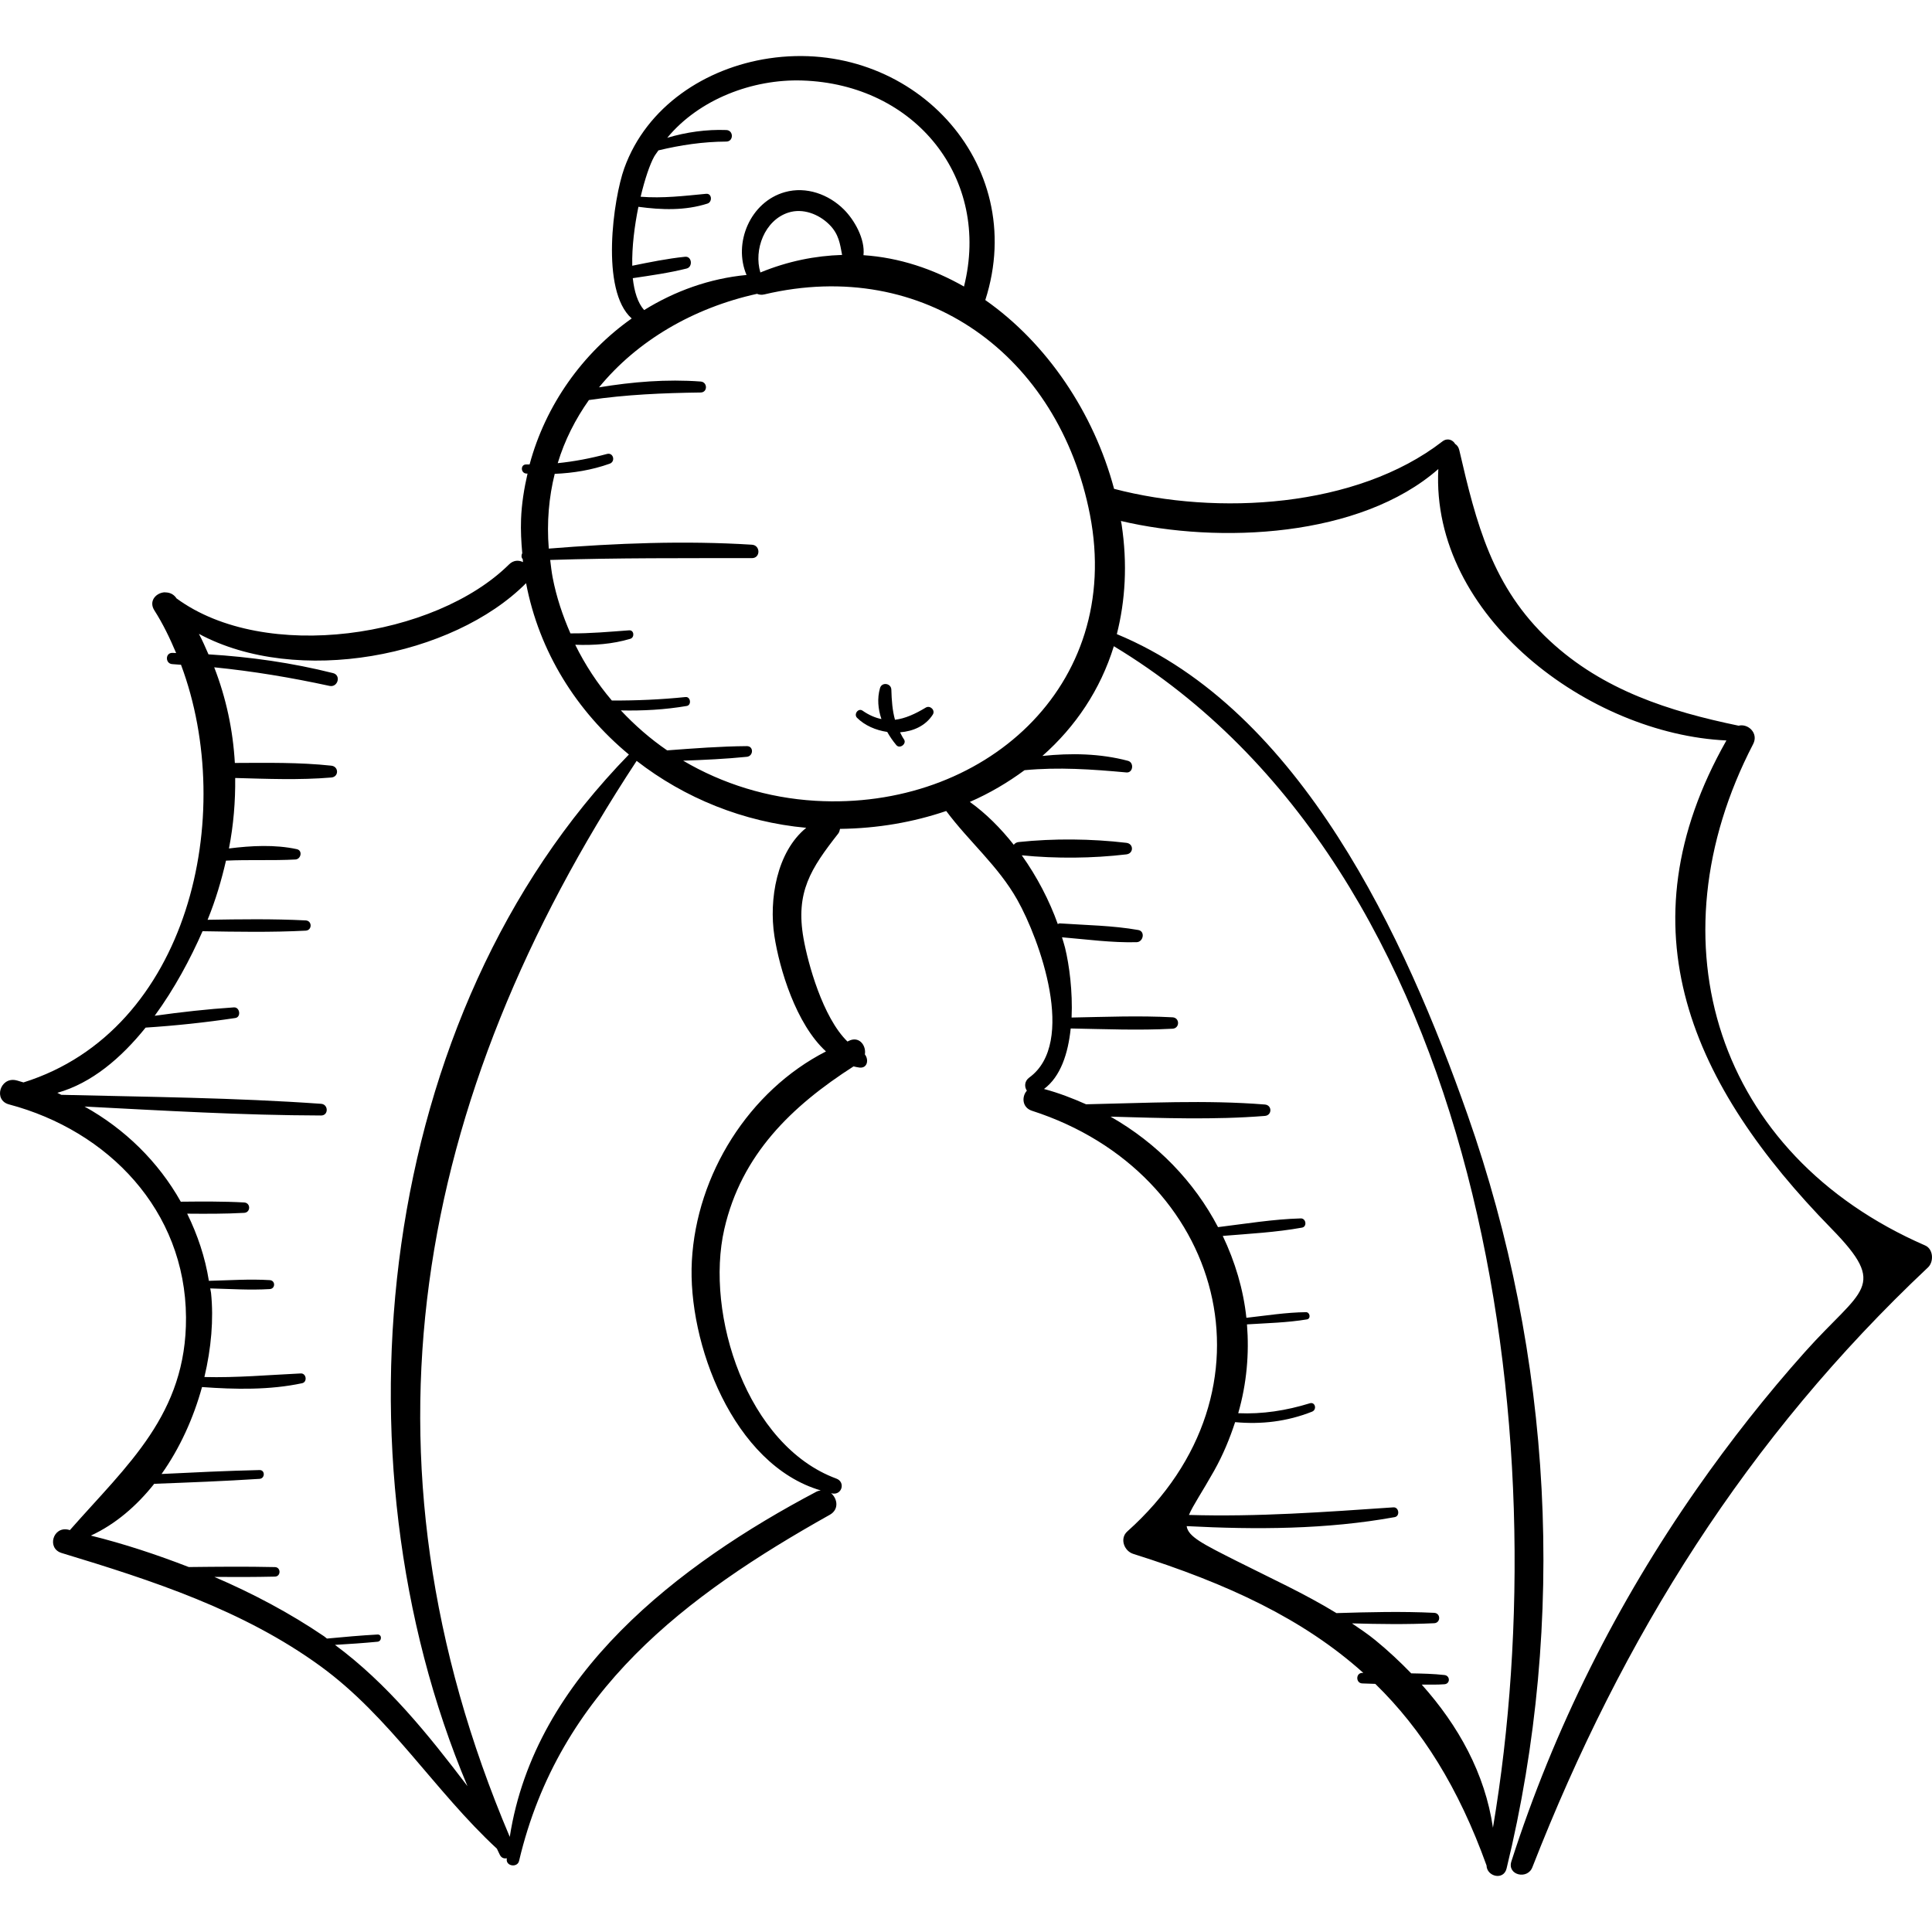 <?xml version="1.0" encoding="iso-8859-1"?>
<!-- Generator: Adobe Illustrator 18.0.0, SVG Export Plug-In . SVG Version: 6.00 Build 0)  -->
<!DOCTYPE svg PUBLIC "-//W3C//DTD SVG 1.1//EN" "http://www.w3.org/Graphics/SVG/1.1/DTD/svg11.dtd">
<svg version="1.1" id="Capa_1" xmlns="http://www.w3.org/2000/svg" xmlns:xlink="http://www.w3.org/1999/xlink" x="0px" y="0px"
	 viewBox="0 0 255.283 255.283" style="enable-background:new 0 0 255.283 255.283;" xml:space="preserve">
<g>
	<path d="M122.328,93.496c-1.402,0.845-2.731,1.452-4.071,1.61c-0.342-1.245-0.438-2.533-0.48-3.981
		c-0.025-0.852-1.257-1.044-1.498-0.203c-0.392,1.37-0.258,2.771,0.187,4.091c-0.808-0.169-1.632-0.508-2.492-1.109
		c-0.568-0.397-1.201,0.471-0.728,0.943c1.009,1.006,2.466,1.644,3.985,1.866c0.352,0.621,0.757,1.209,1.204,1.741
		c0.462,0.55,1.421-0.18,1.003-0.774c-0.216-0.307-0.35-0.613-0.512-0.918c1.736-0.131,3.375-0.846,4.328-2.34
		C123.621,93.846,122.898,93.152,122.328,93.496z"/>
	<path d="M254.381,164.57c-27.65-12.044-36.314-40.078-22.732-66.249c0.759-1.462-0.701-2.753-1.918-2.431
		c-9.174-1.903-17.906-4.673-24.956-11.224c-7.611-7.071-9.72-15.544-11.952-25.182c-0.093-0.402-0.293-0.666-0.543-0.816
		c-0.303-0.543-1.026-0.854-1.693-0.337c-11.363,8.795-29.757,9.829-43.38,6.262c-2.671-10.013-8.851-19.224-17.015-24.945
		c5.859-18.239-9.919-34.721-28.587-31.933c-8.371,1.25-16.165,6.331-19.113,14.503c-1.442,3.998-3.209,16.155,0.977,19.863
		c-6.479,4.567-11.382,11.436-13.491,19.286c-0.148-0.003-0.293,0.01-0.441,0.005c-0.779-0.027-0.762,1.142,0,1.201
		c0.056,0.004,0.112,0.002,0.168,0.006c-0.449,1.964-0.779,3.967-0.856,6.024c-0.057,1.529,0.026,3.017,0.158,4.49
		c-0.141,0.265-0.136,0.591,0.066,0.791c0.014,0.129,0.018,0.261,0.033,0.39c-0.562-0.285-1.262-0.27-1.847,0.309
		c-9.756,9.656-32.243,13.08-43.945,4.477c-0.019-0.026-0.032-0.055-0.051-0.081c-0.365-0.496-0.865-0.688-1.361-0.701
		c-0.128-0.014-0.236-0.024-0.356,0.007c-1.038,0.176-1.89,1.205-1.147,2.367c1.118,1.749,2.042,3.661,2.875,5.636
		c-0.168-0.003-0.333-0.018-0.501-0.021c-0.961-0.016-0.952,1.44,0,1.487c0.383,0.019,0.762,0.062,1.144,0.085
		c7.445,19.88,1.063,48.337-20.814,55.186c-0.35-0.082-0.678-0.224-1.033-0.294c-2.072-0.408-2.968,2.645-0.882,3.198
		c13.101,3.474,23.304,14.006,23.389,28.135c0.077,12.805-7.757,19.485-15.342,28.115c-0.08-0.017-0.161-0.046-0.242-0.063
		c-2.007-0.431-2.835,2.486-0.851,3.088c11.95,3.625,23.992,7.526,34.202,14.956c9.184,6.682,15.064,16.477,23.315,24.116
		c0.14,0.27,0.253,0.558,0.395,0.827c0.228,0.429,0.577,0.497,0.92,0.444c-0.004,0.044-0.014,0.086-0.018,0.13
		c-0.079,0.934,1.417,1.123,1.629,0.22c5.282-22.42,21.913-35.006,41.061-45.743c1.254-0.703,1.01-2.15,0.157-2.858
		c0.055,0.011,0.106,0.033,0.162,0.043c1.294,0.241,1.777-1.512,0.542-1.967c-11.811-4.353-17.383-21.707-14.798-32.982
		c2.256-9.838,8.889-16.23,17.072-21.483c0.263,0.059,0.523,0.13,0.796,0.157c1.069,0.107,1.233-1.075,0.7-1.741
		c0.193-1.081-0.634-2.344-1.921-1.876c-0.132,0.048-0.248,0.125-0.379,0.174c-3.276-3.191-5.235-10.378-5.809-13.65
		c-1.067-6.089,0.959-9.193,4.593-13.832c0.142-0.182,0.184-0.402,0.236-0.616c4.977-0.058,9.7-0.89,14.029-2.363
		c3.014,4.055,6.861,7.24,9.398,11.747c2.943,5.228,7.886,18.881,1.578,23.473c-0.656,0.477-0.66,1.232-0.32,1.736
		c-0.699,0.777-0.642,2.231,0.676,2.655c25.313,8.156,33.411,36.996,12.596,55.586c-1.038,0.927-0.421,2.584,0.782,2.963
		c12.547,3.95,22.514,8.64,30.405,15.728c-0.042,0-0.085,0-0.127,0c-0.896-0.012-0.895,1.372,0,1.391
		c0.565,0.013,1.14,0.038,1.709,0.059c6.174,6.021,10.994,13.704,14.693,23.979c0.001,0.003,0.004,0.004,0.005,0.006
		c0.025,1.475,2.253,2.032,2.647,0.414c7.989-32.846,6.068-67.704-5.157-99.602c-8.223-23.365-22.027-53.437-46.34-63.505
		c1.119-4.415,1.422-9.259,0.631-14.496c-0.023-0.153-0.068-0.302-0.093-0.455c12.991,3.061,31.626,2.182,41.941-6.862
		c-1.003,19.469,19.959,35.037,38.067,35.863c-14.122,24.92-4.465,45.736,13.858,64.482c7.629,7.805,4.041,7.904-3.451,16.284
		c-5.122,5.73-9.881,11.78-14.285,18.076c-10.586,15.136-18.892,31.705-24.538,49.284c-0.577,1.795,2.116,2.454,2.775,0.766
		c11.909-30.472,28.349-56.737,52.276-79.261C255.544,166.729,255.472,165.045,254.381,164.57z M84.356,27.326
		c3.056,0.414,6.16,0.523,9.124-0.426c0.669-0.214,0.599-1.366-0.175-1.292c-2.909,0.279-5.732,0.62-8.655,0.388
		c0.553-2.322,1.219-4.292,1.794-5.311c0.163-0.289,0.378-0.538,0.557-0.815c2.95-0.708,5.877-1.145,8.968-1.164
		c0.984-0.006,0.979-1.489,0-1.525c-2.631-0.097-5.275,0.277-7.804,1.026c4.229-5.11,11.285-7.771,17.801-7.571
		c15.008,0.46,24.985,12.971,21.41,27.225c-4.078-2.327-8.55-3.826-13.281-4.142c0.236-2.142-1.198-4.649-2.58-6.031
		c-2.015-2.015-4.98-3.087-7.785-2.308c-4.611,1.281-6.876,6.752-5.087,10.953c-4.856,0.46-9.455,2.112-13.53,4.638
		c-0.85-0.953-1.306-2.457-1.501-4.216c2.385-0.355,4.78-0.689,7.119-1.274c0.843-0.211,0.694-1.648-0.21-1.554
		c-2.349,0.243-4.664,0.718-6.978,1.186C83.486,32.628,83.841,29.84,84.356,27.326z M111.271,33.685
		c-3.512,0.109-7.126,0.809-10.801,2.319c-0.901-3.01,0.558-6.903,3.701-7.914c1.912-0.615,4.004,0.198,5.384,1.558
		C110.865,30.94,110.989,32.24,111.271,33.685z M44.26,217.344c1.875-0.111,3.75-0.234,5.617-0.415c0.6-0.058,0.62-0.987,0-0.953
		c-2.227,0.122-4.452,0.325-6.675,0.534c-0.135-0.094-0.248-0.21-0.384-0.302c-4.483-3.047-9.389-5.653-14.491-7.844
		c2.667,0.02,5.333,0.022,7.999-0.04c0.809-0.018,0.811-1.24,0-1.258c-3.793-0.087-7.587-0.048-11.38-0.006
		c-4.255-1.647-8.589-3.084-12.939-4.156c3.249-1.504,6.047-3.917,8.37-6.844c4.641-0.176,9.28-0.353,13.916-0.653
		c0.74-0.048,0.755-1.18,0-1.163c-4.318,0.099-8.631,0.306-12.945,0.519c2.42-3.41,4.222-7.405,5.344-11.487
		c4.385,0.319,8.931,0.41,13.224-0.506c0.722-0.154,0.566-1.327-0.175-1.292c-4.279,0.202-8.462,0.584-12.733,0.474
		c0.903-3.803,1.237-7.635,0.877-11.103c-0.021-0.206-0.082-0.401-0.108-0.606c2.614,0.068,5.261,0.247,7.87,0.087
		c0.76-0.047,0.761-1.135,0-1.182c-2.668-0.164-5.376,0.028-8.048,0.093c-0.496-3.128-1.504-6.097-2.866-8.875
		c2.51,0.021,5.015,0.032,7.525-0.107c0.882-0.049,0.884-1.324,0-1.373c-2.792-0.155-5.578-0.128-8.371-0.102
		c-2.968-5.287-7.414-9.629-12.719-12.573c10.411,0.536,20.85,1.157,31.259,1.183c1.003,0.002,0.982-1.474,0-1.544
		c-11.402-0.81-22.892-0.908-34.329-1.187c-0.181-0.076-0.34-0.191-0.523-0.264c4.534-1.273,8.427-4.593,11.665-8.617
		c3.959-0.257,7.938-0.68,11.853-1.268c0.793-0.119,0.61-1.457-0.19-1.404c-3.486,0.228-6.99,0.62-10.464,1.109
		c2.628-3.592,4.738-7.562,6.324-11.174c4.545,0.077,9.085,0.159,13.628-0.074c0.87-0.044,0.872-1.309,0-1.353
		c-4.322-0.221-8.642-0.155-12.965-0.083c0.011-0.027,0.026-0.058,0.038-0.085c1.031-2.531,1.795-5.122,2.396-7.731
		c3.06-0.145,6.099,0.015,9.17-0.15c0.746-0.04,0.99-1.194,0.185-1.367c-2.891-0.621-5.976-0.465-8.963-0.09
		c0.603-3.095,0.858-6.214,0.824-9.314c4.234,0.117,8.493,0.291,12.704-0.063c1.013-0.085,0.997-1.456,0-1.563
		c-4.219-0.454-8.497-0.378-12.749-0.36c-0.245-4.318-1.146-8.572-2.728-12.638c5.121,0.513,10.189,1.361,15.238,2.457
		c1.097,0.239,1.567-1.414,0.466-1.691c-5.431-1.364-10.909-2.14-16.46-2.479c-0.404-0.908-0.788-1.823-1.265-2.708
		c12.957,6.978,33.541,3.042,43.23-6.696c1.725,9.076,6.692,16.931,13.586,22.641c-33.415,34.312-39.678,92.779-21.328,136.315
		C56.57,229.168,51.159,222.44,44.26,217.344z M102.323,123.672c0.667,4.343,2.852,11.642,6.817,15.258
		c-10.196,5.215-17.102,16.254-17.723,27.688c-0.587,10.813,5.452,26.933,17.03,30.318c-0.19,0.031-0.382,0.068-0.58,0.173
		c-18.219,9.617-37.173,24.158-40.51,45.605c-21.36-50.32-12.633-97.491,16.765-142.177c6.33,4.916,14.12,8.089,22.41,8.845
		C102.616,112.562,101.588,118.888,102.323,123.672z M107.749,105.813c-6.3-0.369-12.284-2.237-17.481-5.301
		c2.811-0.103,5.622-0.228,8.415-0.512c0.884-0.09,0.927-1.418,0-1.411c-3.511,0.027-7.022,0.299-10.529,0.561
		c-2.236-1.527-4.272-3.313-6.119-5.28c2.908,0.063,5.8-0.091,8.706-0.587c0.66-0.113,0.515-1.248-0.16-1.179
		c-3.243,0.332-6.485,0.475-9.735,0.459c-1.898-2.23-3.525-4.7-4.839-7.368c2.453,0.091,4.902-0.076,7.275-0.785
		c0.595-0.177,0.514-1.172-0.152-1.123c-2.607,0.191-5.169,0.43-7.759,0.403c-1.02-2.34-1.854-4.791-2.352-7.401
		c-0.149-0.78-0.225-1.537-0.32-2.3c8.894-0.284,17.752-0.232,26.658-0.241c1.15-0.001,1.131-1.702,0-1.773
		c-8.894-0.559-17.939-0.201-26.845,0.514c-0.283-3.506,0.022-6.802,0.784-9.877c2.468-0.106,4.908-0.501,7.265-1.342
		c0.799-0.285,0.486-1.513-0.355-1.287c-2.165,0.582-4.325,0.995-6.514,1.217c0.92-3.038,2.338-5.817,4.122-8.34
		c4.904-0.726,9.803-0.931,14.767-0.997c0.942-0.013,0.921-1.381,0-1.449c-4.511-0.334-8.991,0.039-13.432,0.77
		c5.04-6.163,12.458-10.503,20.881-12.359c0.266,0.114,0.575,0.169,0.955,0.079c21.174-5.005,38.946,8.089,43.035,29.117
		C148.437,90.738,129.861,107.109,107.749,105.813z M197.269,241.506c-1.047-7.16-4.562-13.493-9.41-18.915
		c1.001-0.005,2.007,0.032,2.998-0.044c0.794-0.061,0.774-1.133,0-1.22c-1.447-0.163-2.917-0.193-4.386-0.22
		c-1.488-1.533-3.059-3.005-4.734-4.375c-1.001-0.819-2.051-1.518-3.097-2.229c3.628,0.099,7.26,0.153,10.861-0.021
		c0.883-0.043,0.884-1.33,0-1.372c-4.28-0.207-8.603-0.096-12.911,0.036c-4.197-2.572-8.649-4.594-13.115-6.847
		c-4.574-2.307-6.485-3.255-6.678-4.645c9.163,0.474,18.46,0.45,27.492-1.189c0.725-0.132,0.564-1.342-0.175-1.292
		c-9.058,0.62-17.963,1.274-27.017,1.003c0.537-1.269,1.737-3.004,3.322-5.824c1.192-2.12,2.074-4.276,2.782-6.439
		c3.453,0.319,6.857-0.07,10.172-1.387c0.666-0.265,0.416-1.325-0.304-1.103c-3.114,0.962-6.266,1.452-9.459,1.31
		c1.135-3.94,1.463-7.893,1.158-11.737c2.635-0.168,5.319-0.225,7.923-0.658c0.548-0.091,0.408-0.961-0.129-0.955
		c-2.621,0.029-5.265,0.452-7.872,0.744c-0.402-3.781-1.504-7.416-3.122-10.82c3.493-0.287,7.04-0.473,10.477-1.097
		c0.691-0.126,0.526-1.236-0.165-1.217c-3.644,0.101-7.312,0.71-10.937,1.153c-3.129-5.982-8.026-11.083-14.2-14.598
		c6.802,0.186,13.67,0.443,20.392-0.097c0.967-0.078,0.969-1.428,0-1.506c-7.792-0.627-15.773-0.191-23.626-0.03
		c-1.777-0.792-3.613-1.5-5.561-2.023c2.206-1.644,3.189-4.707,3.528-7.995c4.482,0.08,8.986,0.275,13.459,0.032
		c0.968-0.053,0.97-1.453,0-1.506c-4.434-0.241-8.898-0.052-13.341,0.029c0.156-3.428-0.304-6.926-0.865-9.226
		c-0.111-0.454-0.269-0.917-0.404-1.377c3.266,0.274,6.591,0.734,9.864,0.648c0.883-0.023,1.163-1.442,0.218-1.61
		c-3.402-0.603-6.935-0.638-10.378-0.877c-0.115-0.008-0.166,0.068-0.258,0.093c-1.112-3.115-2.743-6.256-4.759-9.086
		c4.517,0.447,9.333,0.408,13.823-0.124c0.979-0.116,0.981-1.409,0-1.525c-4.62-0.547-9.603-0.595-14.233-0.105
		c-0.308,0.033-0.511,0.178-0.649,0.364c-1.725-2.186-3.674-4.143-5.806-5.666c2.611-1.138,5.018-2.56,7.228-4.191
		c4.504-0.429,8.895-0.12,13.461,0.296c0.889,0.081,1.043-1.314,0.208-1.535c-3.688-0.977-7.52-1.038-11.307-0.644
		c4.373-3.86,7.669-8.754,9.439-14.5C196.122,114.913,206.04,189.624,197.269,241.506z"/>
</g>
<g>
</g>
<g>
</g>
<g>
</g>
<g>
</g>
<g>
</g>
<g>
</g>
<g>
</g>
<g>
</g>
<g>
</g>
<g>
</g>
<g>
</g>
<g>
</g>
<g>
</g>
<g>
</g>
<g>
</g>
</svg>
